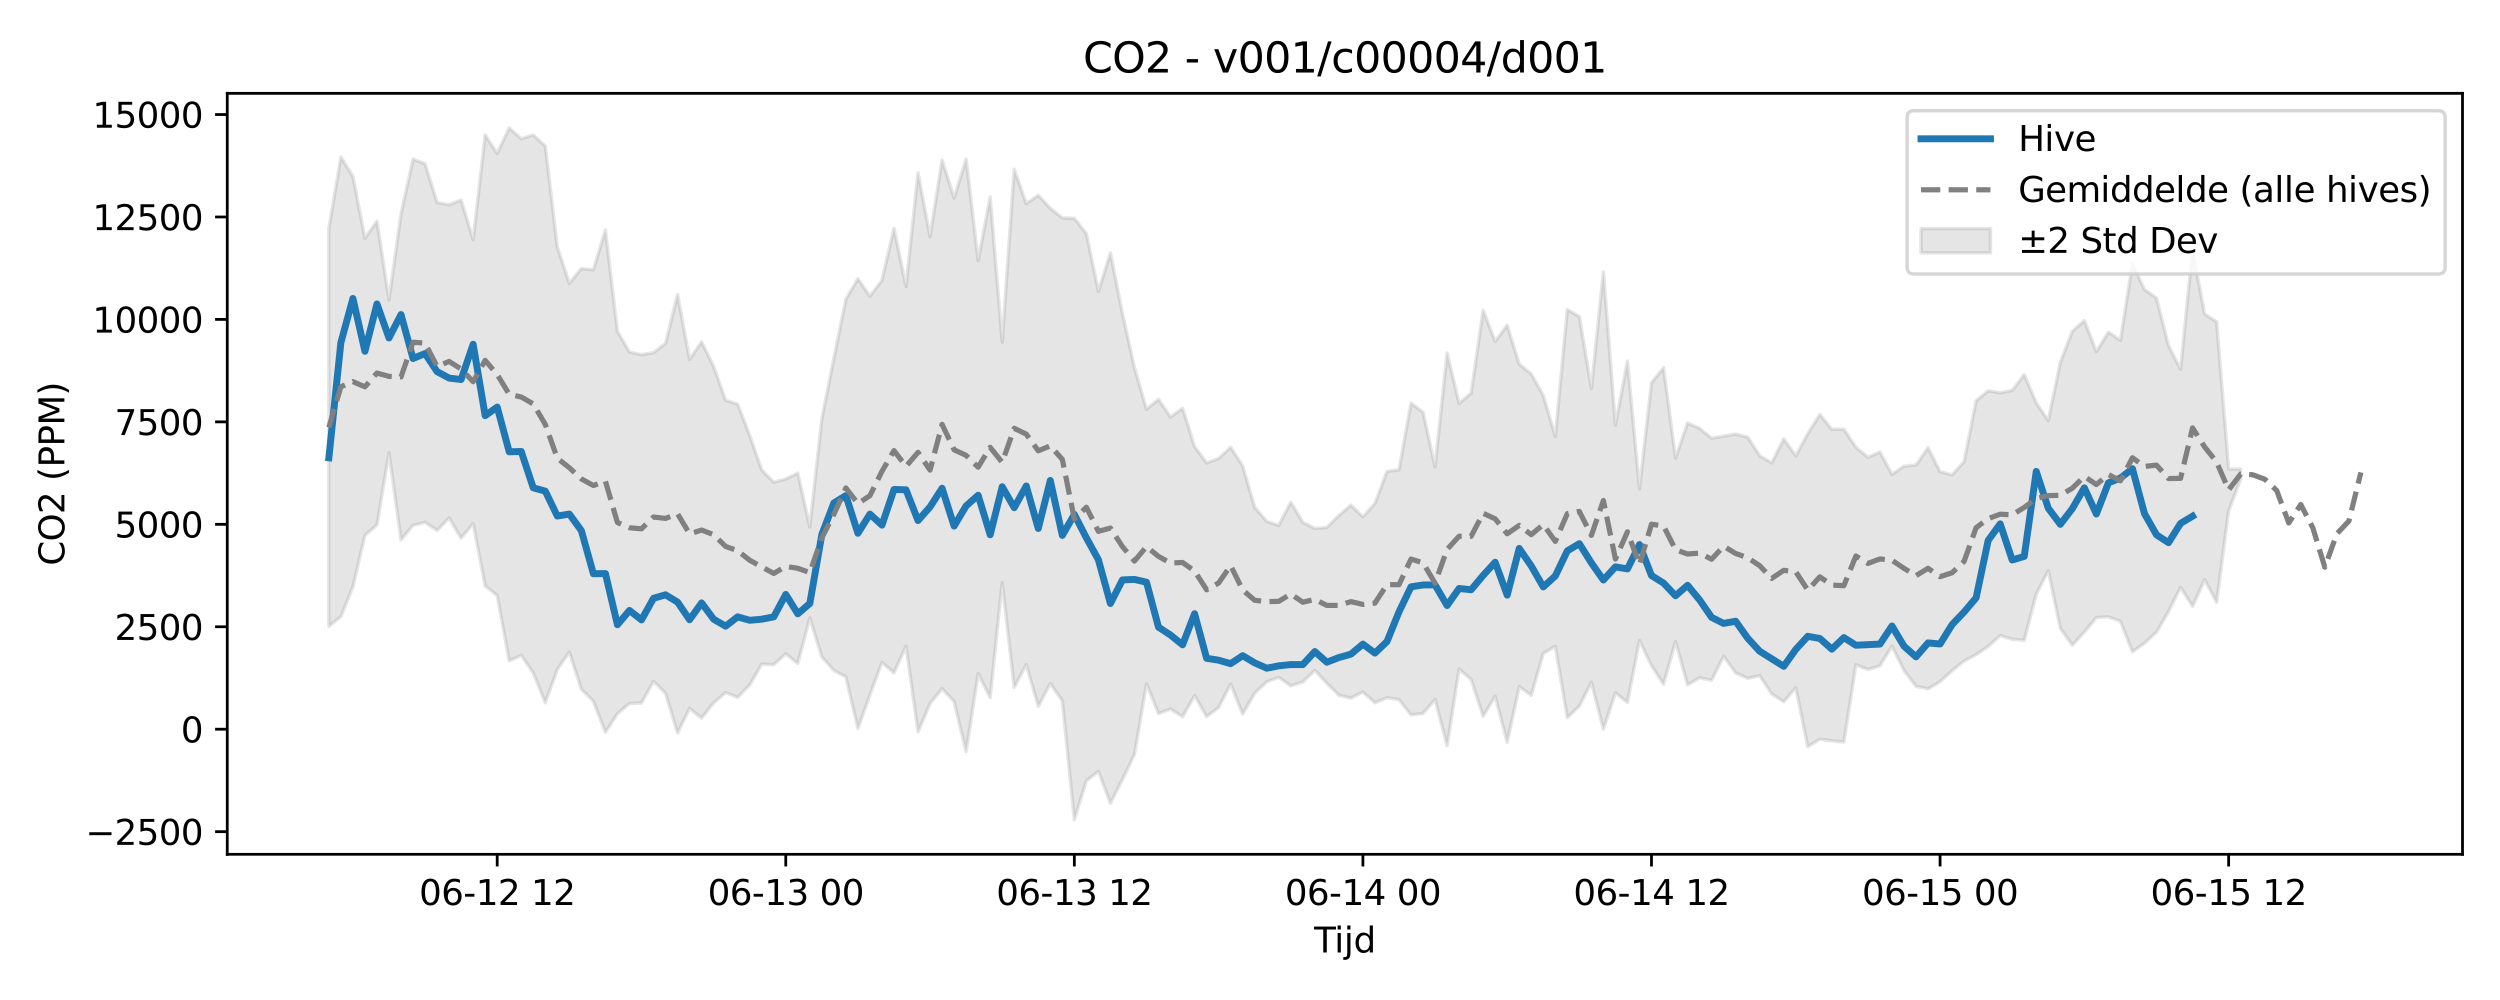 <?xml version="1.0" encoding="utf-8" standalone="no"?>
<!DOCTYPE svg PUBLIC "-//W3C//DTD SVG 1.1//EN"
  "http://www.w3.org/Graphics/SVG/1.1/DTD/svg11.dtd">
<svg xmlns:xlink="http://www.w3.org/1999/xlink" width="720pt" height="288pt" viewBox="0 0 720 288" xmlns="http://www.w3.org/2000/svg" version="1.1">
 <defs>
  <style type="text/css">*{stroke-linejoin: round; stroke-linecap: butt}</style>
 </defs>
 <g id="figure_1">
  <g id="patch_1">
   <path d="M 0 288 
L 720 288 
L 720 0 
L 0 0 
z
" style="fill: #ffffff"/>
  </g>
  <g id="axes_1">
   <g id="patch_2">
    <path d="M 65.45 246.04 
L 709.2 246.04 
L 709.2 26.88 
L 65.45 26.88 
z
" style="fill: #ffffff"/>
   </g>
   <g id="FillBetweenPolyCollection_1">
    <defs>
     <path id="m85497b7d83" d="M 94.711 -222.168 
L 94.711 -107.622 
L 98.174 -110.435 
L 101.637 -118.994 
L 105.1 -133.808 
L 108.563 -136.817 
L 112.026 -157.632 
L 115.489 -132.55 
L 118.952 -136.694 
L 122.414 -137.553 
L 125.877 -135.238 
L 129.34 -138.82 
L 132.803 -133.028 
L 136.266 -137.192 
L 139.729 -119.299 
L 143.192 -116.489 
L 146.655 -97.7 
L 150.117 -99.287 
L 153.58 -94.198 
L 157.043 -85.621 
L 160.506 -95.192 
L 163.969 -100.205 
L 167.432 -89.497 
L 170.895 -86.041 
L 174.358 -77.107 
L 177.821 -82.441 
L 181.283 -85.382 
L 184.746 -85.54 
L 188.209 -91.771 
L 191.672 -88.325 
L 195.135 -76.904 
L 198.598 -83.955 
L 202.061 -81.178 
L 205.524 -85.555 
L 208.987 -88.542 
L 212.449 -87.168 
L 215.912 -90.711 
L 219.375 -96.746 
L 222.838 -96.568 
L 226.301 -99.693 
L 229.764 -96.906 
L 233.227 -110.038 
L 236.69 -98.793 
L 240.152 -94.911 
L 243.615 -93.069 
L 247.078 -78.209 
L 250.541 -87.844 
L 254.004 -97.221 
L 257.467 -94.221 
L 260.93 -101.91 
L 264.393 -77.216 
L 267.856 -85.367 
L 271.318 -89.656 
L 274.781 -85.943 
L 278.244 -71.526 
L 281.707 -93.987 
L 285.17 -87.087 
L 288.633 -120.182 
L 292.096 -90.042 
L 295.559 -96.577 
L 299.021 -84.585 
L 302.484 -91.16 
L 305.947 -86.165 
L 309.41 -51.922 
L 312.873 -63.125 
L 316.336 -65.848 
L 319.799 -56.681 
L 323.262 -63.473 
L 326.725 -70.712 
L 330.187 -91.049 
L 333.65 -82.514 
L 337.113 -83.805 
L 340.576 -81.574 
L 344.039 -87.678 
L 347.502 -81.628 
L 350.965 -84.256 
L 354.428 -91.011 
L 357.89 -82.368 
L 361.353 -88.343 
L 364.816 -91.637 
L 368.279 -92.944 
L 371.742 -90.467 
L 375.205 -91.587 
L 378.668 -94.946 
L 382.131 -91.196 
L 385.594 -87.761 
L 389.056 -86.959 
L 392.519 -88.675 
L 395.982 -85.613 
L 399.445 -87.057 
L 402.908 -86.49 
L 406.371 -82.114 
L 409.834 -82.488 
L 413.297 -86.583 
L 416.76 -73.24 
L 420.222 -95.32 
L 423.685 -92.28 
L 427.148 -81.735 
L 430.611 -87.467 
L 434.074 -74.215 
L 437.537 -90.254 
L 441 -87.758 
L 444.463 -99.792 
L 447.925 -101.882 
L 451.388 -81.313 
L 454.851 -84.62 
L 458.314 -91.501 
L 461.777 -77.998 
L 465.24 -88.45 
L 468.703 -85.701 
L 472.166 -103.531 
L 475.629 -96.308 
L 479.091 -90.928 
L 482.554 -103.282 
L 486.017 -90.738 
L 489.48 -92.78 
L 492.943 -92.088 
L 496.406 -98.985 
L 499.869 -94.202 
L 503.332 -92.642 
L 506.794 -93.384 
L 510.257 -88.15 
L 513.72 -85.903 
L 517.183 -89.92 
L 520.646 -72.979 
L 524.109 -75.088 
L 527.572 -74.655 
L 531.035 -74.28 
L 534.498 -96.551 
L 537.96 -95.176 
L 541.423 -96.239 
L 544.886 -101.901 
L 548.349 -94.901 
L 551.812 -90.363 
L 555.275 -89.601 
L 558.738 -91.671 
L 562.201 -94.843 
L 565.663 -97.62 
L 569.126 -99.475 
L 572.589 -101.837 
L 576.052 -104.947 
L 579.515 -103.901 
L 582.978 -103.607 
L 586.441 -116.885 
L 589.904 -123.626 
L 593.367 -107.074 
L 596.829 -102.211 
L 600.292 -105.959 
L 603.755 -110.147 
L 607.218 -110.343 
L 610.681 -109.062 
L 614.144 -100.289 
L 617.607 -102.741 
L 621.07 -105.937 
L 624.533 -111.891 
L 627.995 -118.835 
L 631.458 -113.395 
L 634.921 -121.04 
L 638.384 -114.57 
L 641.847 -140.865 
L 645.31 -150.02 
L 645.31 -152.908 
L 645.31 -152.908 
L 641.847 -152.961 
L 638.384 -195.319 
L 634.921 -197.558 
L 631.458 -216.132 
L 627.995 -181.621 
L 624.533 -188.473 
L 621.07 -202.164 
L 617.607 -204.583 
L 614.144 -212.038 
L 610.681 -189.977 
L 607.218 -192.35 
L 603.755 -186.755 
L 600.292 -195.658 
L 596.829 -192.575 
L 593.367 -183.622 
L 589.904 -166.882 
L 586.441 -171.96 
L 582.978 -180.093 
L 579.515 -175.58 
L 576.052 -174.858 
L 572.589 -175.455 
L 569.126 -172.582 
L 565.663 -155.055 
L 562.201 -151.226 
L 558.738 -152.168 
L 555.275 -159.044 
L 551.812 -154.076 
L 548.349 -153.738 
L 544.886 -151.383 
L 541.423 -157.81 
L 537.96 -156.295 
L 534.498 -159.198 
L 531.035 -164.372 
L 527.572 -164.333 
L 524.109 -168.646 
L 520.646 -163.097 
L 517.183 -156.721 
L 513.72 -161.585 
L 510.257 -154.687 
L 506.794 -156.762 
L 503.332 -162.093 
L 499.869 -162.99 
L 496.406 -162.393 
L 492.943 -161.79 
L 489.48 -164.621 
L 486.017 -166.153 
L 482.554 -156.069 
L 479.091 -182.107 
L 475.629 -177.763 
L 472.166 -147.18 
L 468.703 -183.994 
L 465.24 -165.552 
L 461.777 -209.709 
L 458.314 -176.101 
L 454.851 -196.814 
L 451.388 -198.834 
L 447.925 -162.287 
L 444.463 -174.099 
L 441 -180.286 
L 437.537 -183.111 
L 434.074 -194.326 
L 430.611 -189.674 
L 427.148 -198.618 
L 423.685 -174.812 
L 420.222 -171.81 
L 416.76 -186.325 
L 413.297 -153.523 
L 409.834 -169.29 
L 406.371 -171.878 
L 402.908 -152.698 
L 399.445 -152.231 
L 395.982 -143.007 
L 392.519 -139.181 
L 389.056 -142.512 
L 385.594 -139.533 
L 382.131 -136.073 
L 378.668 -135.8 
L 375.205 -137.552 
L 371.742 -143.38 
L 368.279 -136.691 
L 364.816 -137.823 
L 361.353 -141.905 
L 357.89 -153.805 
L 354.428 -159.216 
L 350.965 -155.945 
L 347.502 -154.671 
L 344.039 -159.407 
L 340.576 -170.432 
L 337.113 -167.885 
L 333.65 -172.995 
L 330.187 -170.107 
L 326.725 -182.118 
L 323.262 -197.684 
L 319.799 -215.15 
L 316.336 -204.101 
L 312.873 -220.721 
L 309.41 -225.119 
L 305.947 -225.231 
L 302.484 -228.009 
L 299.021 -231.757 
L 295.559 -229.353 
L 292.096 -239.249 
L 288.633 -189.477 
L 285.17 -231.261 
L 281.707 -212.911 
L 278.244 -242.173 
L 274.781 -230.971 
L 271.318 -241.904 
L 267.856 -219.856 
L 264.393 -238.225 
L 260.93 -205.472 
L 257.467 -222.227 
L 254.004 -207.29 
L 250.541 -202.684 
L 247.078 -207.713 
L 243.615 -201.859 
L 240.152 -184.801 
L 236.69 -167.421 
L 233.227 -136.174 
L 229.764 -151.75 
L 226.301 -150.062 
L 222.838 -149.135 
L 219.375 -152.659 
L 215.912 -162.582 
L 212.449 -171.614 
L 208.987 -172.709 
L 205.524 -182.485 
L 202.061 -189.516 
L 198.598 -184.512 
L 195.135 -203.175 
L 191.672 -189.068 
L 188.209 -186.433 
L 184.746 -185.868 
L 181.283 -186.627 
L 177.821 -192.59 
L 174.358 -221.747 
L 170.895 -210.304 
L 167.432 -210.661 
L 163.969 -206.384 
L 160.506 -216.863 
L 157.043 -245.919 
L 153.58 -249.127 
L 150.117 -248.044 
L 146.655 -251.158 
L 143.192 -243.806 
L 139.729 -249.128 
L 136.266 -218.937 
L 132.803 -230.405 
L 129.34 -228.992 
L 125.877 -229.681 
L 122.414 -240.823 
L 118.952 -242.176 
L 115.489 -226.336 
L 112.026 -201.58 
L 108.563 -224.292 
L 105.1 -219.381 
L 101.637 -237.193 
L 98.174 -242.77 
L 94.711 -222.168 
z
" style="stroke: #808080; stroke-opacity: 0.2"/>
    </defs>
    <g clip-path="url(#pf240595360)">
     <use xlink:href="#m85497b7d83" x="0" y="288" style="fill: #808080; fill-opacity: 0.2; stroke: #808080; stroke-opacity: 0.2"/>
    </g>
   </g>
   <g id="matplotlib.axis_1">
    <g id="xtick_1">
     <g id="line2d_1">
      <defs>
       <path id="m86cc41e9d7" d="M 0 0 
L 0 3.5 
" style="stroke: #000000; stroke-width: 0.8"/>
      </defs>
      <g>
       <use xlink:href="#m86cc41e9d7" x="143.192" y="246.04" style="stroke: #000000; stroke-width: 0.8"/>
      </g>
     </g>
     <g id="text_1">
      <!-- 06-12 12 -->
      <g transform="translate(120.711 260.638) scale(0.1 -0.1)">
       <defs>
        <path id="DejaVuSans-30" d="M 2034 4250 
Q 1547 4250 1301 3770 
Q 1056 3291 1056 2328 
Q 1056 1369 1301 889 
Q 1547 409 2034 409 
Q 2525 409 2770 889 
Q 3016 1369 3016 2328 
Q 3016 3291 2770 3770 
Q 2525 4250 2034 4250 
z
M 2034 4750 
Q 2819 4750 3233 4129 
Q 3647 3509 3647 2328 
Q 3647 1150 3233 529 
Q 2819 -91 2034 -91 
Q 1250 -91 836 529 
Q 422 1150 422 2328 
Q 422 3509 836 4129 
Q 1250 4750 2034 4750 
z
" transform="scale(0.016)"/>
        <path id="DejaVuSans-36" d="M 2113 2584 
Q 1688 2584 1439 2293 
Q 1191 2003 1191 1497 
Q 1191 994 1439 701 
Q 1688 409 2113 409 
Q 2538 409 2786 701 
Q 3034 994 3034 1497 
Q 3034 2003 2786 2293 
Q 2538 2584 2113 2584 
z
M 3366 4563 
L 3366 3988 
Q 3128 4100 2886 4159 
Q 2644 4219 2406 4219 
Q 1781 4219 1451 3797 
Q 1122 3375 1075 2522 
Q 1259 2794 1537 2939 
Q 1816 3084 2150 3084 
Q 2853 3084 3261 2657 
Q 3669 2231 3669 1497 
Q 3669 778 3244 343 
Q 2819 -91 2113 -91 
Q 1303 -91 875 529 
Q 447 1150 447 2328 
Q 447 3434 972 4092 
Q 1497 4750 2381 4750 
Q 2619 4750 2861 4703 
Q 3103 4656 3366 4563 
z
" transform="scale(0.016)"/>
        <path id="DejaVuSans-2d" d="M 313 2009 
L 1997 2009 
L 1997 1497 
L 313 1497 
L 313 2009 
z
" transform="scale(0.016)"/>
        <path id="DejaVuSans-31" d="M 794 531 
L 1825 531 
L 1825 4091 
L 703 3866 
L 703 4441 
L 1819 4666 
L 2450 4666 
L 2450 531 
L 3481 531 
L 3481 0 
L 794 0 
L 794 531 
z
" transform="scale(0.016)"/>
        <path id="DejaVuSans-32" d="M 1228 531 
L 3431 531 
L 3431 0 
L 469 0 
L 469 531 
Q 828 903 1448 1529 
Q 2069 2156 2228 2338 
Q 2531 2678 2651 2914 
Q 2772 3150 2772 3378 
Q 2772 3750 2511 3984 
Q 2250 4219 1831 4219 
Q 1534 4219 1204 4116 
Q 875 4013 500 3803 
L 500 4441 
Q 881 4594 1212 4672 
Q 1544 4750 1819 4750 
Q 2544 4750 2975 4387 
Q 3406 4025 3406 3419 
Q 3406 3131 3298 2873 
Q 3191 2616 2906 2266 
Q 2828 2175 2409 1742 
Q 1991 1309 1228 531 
z
" transform="scale(0.016)"/>
        <path id="DejaVuSans-20" transform="scale(0.016)"/>
       </defs>
       <use xlink:href="#DejaVuSans-30"/>
       <use xlink:href="#DejaVuSans-36" transform="translate(63.623 0)"/>
       <use xlink:href="#DejaVuSans-2d" transform="translate(127.246 0)"/>
       <use xlink:href="#DejaVuSans-31" transform="translate(163.33 0)"/>
       <use xlink:href="#DejaVuSans-32" transform="translate(226.953 0)"/>
       <use xlink:href="#DejaVuSans-20" transform="translate(290.576 0)"/>
       <use xlink:href="#DejaVuSans-31" transform="translate(322.363 0)"/>
       <use xlink:href="#DejaVuSans-32" transform="translate(385.986 0)"/>
      </g>
     </g>
    </g>
    <g id="xtick_2">
     <g id="line2d_2">
      <g>
       <use xlink:href="#m86cc41e9d7" x="226.301" y="246.04" style="stroke: #000000; stroke-width: 0.8"/>
      </g>
     </g>
     <g id="text_2">
      <!-- 06-13 00 -->
      <g transform="translate(203.82 260.638) scale(0.1 -0.1)">
       <defs>
        <path id="DejaVuSans-33" d="M 2597 2516 
Q 3050 2419 3304 2112 
Q 3559 1806 3559 1356 
Q 3559 666 3084 287 
Q 2609 -91 1734 -91 
Q 1441 -91 1130 -33 
Q 819 25 488 141 
L 488 750 
Q 750 597 1062 519 
Q 1375 441 1716 441 
Q 2309 441 2620 675 
Q 2931 909 2931 1356 
Q 2931 1769 2642 2001 
Q 2353 2234 1838 2234 
L 1294 2234 
L 1294 2753 
L 1863 2753 
Q 2328 2753 2575 2939 
Q 2822 3125 2822 3475 
Q 2822 3834 2567 4026 
Q 2313 4219 1838 4219 
Q 1578 4219 1281 4162 
Q 984 4106 628 3988 
L 628 4550 
Q 988 4650 1302 4700 
Q 1616 4750 1894 4750 
Q 2613 4750 3031 4423 
Q 3450 4097 3450 3541 
Q 3450 3153 3228 2886 
Q 3006 2619 2597 2516 
z
" transform="scale(0.016)"/>
       </defs>
       <use xlink:href="#DejaVuSans-30"/>
       <use xlink:href="#DejaVuSans-36" transform="translate(63.623 0)"/>
       <use xlink:href="#DejaVuSans-2d" transform="translate(127.246 0)"/>
       <use xlink:href="#DejaVuSans-31" transform="translate(163.33 0)"/>
       <use xlink:href="#DejaVuSans-33" transform="translate(226.953 0)"/>
       <use xlink:href="#DejaVuSans-20" transform="translate(290.576 0)"/>
       <use xlink:href="#DejaVuSans-30" transform="translate(322.363 0)"/>
       <use xlink:href="#DejaVuSans-30" transform="translate(385.986 0)"/>
      </g>
     </g>
    </g>
    <g id="xtick_3">
     <g id="line2d_3">
      <g>
       <use xlink:href="#m86cc41e9d7" x="309.41" y="246.04" style="stroke: #000000; stroke-width: 0.8"/>
      </g>
     </g>
     <g id="text_3">
      <!-- 06-13 12 -->
      <g transform="translate(286.93 260.638) scale(0.1 -0.1)">
       <use xlink:href="#DejaVuSans-30"/>
       <use xlink:href="#DejaVuSans-36" transform="translate(63.623 0)"/>
       <use xlink:href="#DejaVuSans-2d" transform="translate(127.246 0)"/>
       <use xlink:href="#DejaVuSans-31" transform="translate(163.33 0)"/>
       <use xlink:href="#DejaVuSans-33" transform="translate(226.953 0)"/>
       <use xlink:href="#DejaVuSans-20" transform="translate(290.576 0)"/>
       <use xlink:href="#DejaVuSans-31" transform="translate(322.363 0)"/>
       <use xlink:href="#DejaVuSans-32" transform="translate(385.986 0)"/>
      </g>
     </g>
    </g>
    <g id="xtick_4">
     <g id="line2d_4">
      <g>
       <use xlink:href="#m86cc41e9d7" x="392.519" y="246.04" style="stroke: #000000; stroke-width: 0.8"/>
      </g>
     </g>
     <g id="text_4">
      <!-- 06-14 00 -->
      <g transform="translate(370.039 260.638) scale(0.1 -0.1)">
       <defs>
        <path id="DejaVuSans-34" d="M 2419 4116 
L 825 1625 
L 2419 1625 
L 2419 4116 
z
M 2253 4666 
L 3047 4666 
L 3047 1625 
L 3713 1625 
L 3713 1100 
L 3047 1100 
L 3047 0 
L 2419 0 
L 2419 1100 
L 313 1100 
L 313 1709 
L 2253 4666 
z
" transform="scale(0.016)"/>
       </defs>
       <use xlink:href="#DejaVuSans-30"/>
       <use xlink:href="#DejaVuSans-36" transform="translate(63.623 0)"/>
       <use xlink:href="#DejaVuSans-2d" transform="translate(127.246 0)"/>
       <use xlink:href="#DejaVuSans-31" transform="translate(163.33 0)"/>
       <use xlink:href="#DejaVuSans-34" transform="translate(226.953 0)"/>
       <use xlink:href="#DejaVuSans-20" transform="translate(290.576 0)"/>
       <use xlink:href="#DejaVuSans-30" transform="translate(322.363 0)"/>
       <use xlink:href="#DejaVuSans-30" transform="translate(385.986 0)"/>
      </g>
     </g>
    </g>
    <g id="xtick_5">
     <g id="line2d_5">
      <g>
       <use xlink:href="#m86cc41e9d7" x="475.629" y="246.04" style="stroke: #000000; stroke-width: 0.8"/>
      </g>
     </g>
     <g id="text_5">
      <!-- 06-14 12 -->
      <g transform="translate(453.148 260.638) scale(0.1 -0.1)">
       <use xlink:href="#DejaVuSans-30"/>
       <use xlink:href="#DejaVuSans-36" transform="translate(63.623 0)"/>
       <use xlink:href="#DejaVuSans-2d" transform="translate(127.246 0)"/>
       <use xlink:href="#DejaVuSans-31" transform="translate(163.33 0)"/>
       <use xlink:href="#DejaVuSans-34" transform="translate(226.953 0)"/>
       <use xlink:href="#DejaVuSans-20" transform="translate(290.576 0)"/>
       <use xlink:href="#DejaVuSans-31" transform="translate(322.363 0)"/>
       <use xlink:href="#DejaVuSans-32" transform="translate(385.986 0)"/>
      </g>
     </g>
    </g>
    <g id="xtick_6">
     <g id="line2d_6">
      <g>
       <use xlink:href="#m86cc41e9d7" x="558.738" y="246.04" style="stroke: #000000; stroke-width: 0.8"/>
      </g>
     </g>
     <g id="text_6">
      <!-- 06-15 00 -->
      <g transform="translate(536.257 260.638) scale(0.1 -0.1)">
       <defs>
        <path id="DejaVuSans-35" d="M 691 4666 
L 3169 4666 
L 3169 4134 
L 1269 4134 
L 1269 2991 
Q 1406 3038 1543 3061 
Q 1681 3084 1819 3084 
Q 2600 3084 3056 2656 
Q 3513 2228 3513 1497 
Q 3513 744 3044 326 
Q 2575 -91 1722 -91 
Q 1428 -91 1123 -41 
Q 819 9 494 109 
L 494 744 
Q 775 591 1075 516 
Q 1375 441 1709 441 
Q 2250 441 2565 725 
Q 2881 1009 2881 1497 
Q 2881 1984 2565 2268 
Q 2250 2553 1709 2553 
Q 1456 2553 1204 2497 
Q 953 2441 691 2322 
L 691 4666 
z
" transform="scale(0.016)"/>
       </defs>
       <use xlink:href="#DejaVuSans-30"/>
       <use xlink:href="#DejaVuSans-36" transform="translate(63.623 0)"/>
       <use xlink:href="#DejaVuSans-2d" transform="translate(127.246 0)"/>
       <use xlink:href="#DejaVuSans-31" transform="translate(163.33 0)"/>
       <use xlink:href="#DejaVuSans-35" transform="translate(226.953 0)"/>
       <use xlink:href="#DejaVuSans-20" transform="translate(290.576 0)"/>
       <use xlink:href="#DejaVuSans-30" transform="translate(322.363 0)"/>
       <use xlink:href="#DejaVuSans-30" transform="translate(385.986 0)"/>
      </g>
     </g>
    </g>
    <g id="xtick_7">
     <g id="line2d_7">
      <g>
       <use xlink:href="#m86cc41e9d7" x="641.847" y="246.04" style="stroke: #000000; stroke-width: 0.8"/>
      </g>
     </g>
     <g id="text_7">
      <!-- 06-15 12 -->
      <g transform="translate(619.366 260.638) scale(0.1 -0.1)">
       <use xlink:href="#DejaVuSans-30"/>
       <use xlink:href="#DejaVuSans-36" transform="translate(63.623 0)"/>
       <use xlink:href="#DejaVuSans-2d" transform="translate(127.246 0)"/>
       <use xlink:href="#DejaVuSans-31" transform="translate(163.33 0)"/>
       <use xlink:href="#DejaVuSans-35" transform="translate(226.953 0)"/>
       <use xlink:href="#DejaVuSans-20" transform="translate(290.576 0)"/>
       <use xlink:href="#DejaVuSans-31" transform="translate(322.363 0)"/>
       <use xlink:href="#DejaVuSans-32" transform="translate(385.986 0)"/>
      </g>
     </g>
    </g>
    <g id="text_8">
     <!-- Tijd -->
     <g transform="translate(378.475 274.317) scale(0.1 -0.1)">
      <defs>
       <path id="DejaVuSans-54" d="M -19 4666 
L 3928 4666 
L 3928 4134 
L 2272 4134 
L 2272 0 
L 1638 0 
L 1638 4134 
L -19 4134 
L -19 4666 
z
" transform="scale(0.016)"/>
       <path id="DejaVuSans-69" d="M 603 3500 
L 1178 3500 
L 1178 0 
L 603 0 
L 603 3500 
z
M 603 4863 
L 1178 4863 
L 1178 4134 
L 603 4134 
L 603 4863 
z
" transform="scale(0.016)"/>
       <path id="DejaVuSans-6a" d="M 603 3500 
L 1178 3500 
L 1178 -63 
Q 1178 -731 923 -1031 
Q 669 -1331 103 -1331 
L -116 -1331 
L -116 -844 
L 38 -844 
Q 366 -844 484 -692 
Q 603 -541 603 -63 
L 603 3500 
z
M 603 4863 
L 1178 4863 
L 1178 4134 
L 603 4134 
L 603 4863 
z
" transform="scale(0.016)"/>
       <path id="DejaVuSans-64" d="M 2906 2969 
L 2906 4863 
L 3481 4863 
L 3481 0 
L 2906 0 
L 2906 525 
Q 2725 213 2448 61 
Q 2172 -91 1784 -91 
Q 1150 -91 751 415 
Q 353 922 353 1747 
Q 353 2572 751 3078 
Q 1150 3584 1784 3584 
Q 2172 3584 2448 3432 
Q 2725 3281 2906 2969 
z
M 947 1747 
Q 947 1113 1208 752 
Q 1469 391 1925 391 
Q 2381 391 2643 752 
Q 2906 1113 2906 1747 
Q 2906 2381 2643 2742 
Q 2381 3103 1925 3103 
Q 1469 3103 1208 2742 
Q 947 2381 947 1747 
z
" transform="scale(0.016)"/>
      </defs>
      <use xlink:href="#DejaVuSans-54"/>
      <use xlink:href="#DejaVuSans-69" transform="translate(57.959 0)"/>
      <use xlink:href="#DejaVuSans-6a" transform="translate(85.742 0)"/>
      <use xlink:href="#DejaVuSans-64" transform="translate(113.525 0)"/>
     </g>
    </g>
   </g>
   <g id="matplotlib.axis_2">
    <g id="ytick_1">
     <g id="line2d_8">
      <defs>
       <path id="m80db42308f" d="M 0 0 
L -3.5 0 
" style="stroke: #000000; stroke-width: 0.8"/>
      </defs>
      <g>
       <use xlink:href="#m80db42308f" x="65.45" y="239.52" style="stroke: #000000; stroke-width: 0.8"/>
      </g>
     </g>
     <g id="text_9">
      <!-- −2500 -->
      <g transform="translate(24.62 243.319) scale(0.1 -0.1)">
       <defs>
        <path id="DejaVuSans-2212" d="M 678 2272 
L 4684 2272 
L 4684 1741 
L 678 1741 
L 678 2272 
z
" transform="scale(0.016)"/>
       </defs>
       <use xlink:href="#DejaVuSans-2212"/>
       <use xlink:href="#DejaVuSans-32" transform="translate(83.789 0)"/>
       <use xlink:href="#DejaVuSans-35" transform="translate(147.412 0)"/>
       <use xlink:href="#DejaVuSans-30" transform="translate(211.035 0)"/>
       <use xlink:href="#DejaVuSans-30" transform="translate(274.658 0)"/>
      </g>
     </g>
    </g>
    <g id="ytick_2">
     <g id="line2d_9">
      <g>
       <use xlink:href="#m80db42308f" x="65.45" y="210.014" style="stroke: #000000; stroke-width: 0.8"/>
      </g>
     </g>
     <g id="text_10">
      <!-- 0 -->
      <g transform="translate(52.087 213.813) scale(0.1 -0.1)">
       <use xlink:href="#DejaVuSans-30"/>
      </g>
     </g>
    </g>
    <g id="ytick_3">
     <g id="line2d_10">
      <g>
       <use xlink:href="#m80db42308f" x="65.45" y="180.508" style="stroke: #000000; stroke-width: 0.8"/>
      </g>
     </g>
     <g id="text_11">
      <!-- 2500 -->
      <g transform="translate(33 184.308) scale(0.1 -0.1)">
       <use xlink:href="#DejaVuSans-32"/>
       <use xlink:href="#DejaVuSans-35" transform="translate(63.623 0)"/>
       <use xlink:href="#DejaVuSans-30" transform="translate(127.246 0)"/>
       <use xlink:href="#DejaVuSans-30" transform="translate(190.869 0)"/>
      </g>
     </g>
    </g>
    <g id="ytick_4">
     <g id="line2d_11">
      <g>
       <use xlink:href="#m80db42308f" x="65.45" y="151.003" style="stroke: #000000; stroke-width: 0.8"/>
      </g>
     </g>
     <g id="text_12">
      <!-- 5000 -->
      <g transform="translate(33 154.802) scale(0.1 -0.1)">
       <use xlink:href="#DejaVuSans-35"/>
       <use xlink:href="#DejaVuSans-30" transform="translate(63.623 0)"/>
       <use xlink:href="#DejaVuSans-30" transform="translate(127.246 0)"/>
       <use xlink:href="#DejaVuSans-30" transform="translate(190.869 0)"/>
      </g>
     </g>
    </g>
    <g id="ytick_5">
     <g id="line2d_12">
      <g>
       <use xlink:href="#m80db42308f" x="65.45" y="121.497" style="stroke: #000000; stroke-width: 0.8"/>
      </g>
     </g>
     <g id="text_13">
      <!-- 7500 -->
      <g transform="translate(33 125.296) scale(0.1 -0.1)">
       <defs>
        <path id="DejaVuSans-37" d="M 525 4666 
L 3525 4666 
L 3525 4397 
L 1831 0 
L 1172 0 
L 2766 4134 
L 525 4134 
L 525 4666 
z
" transform="scale(0.016)"/>
       </defs>
       <use xlink:href="#DejaVuSans-37"/>
       <use xlink:href="#DejaVuSans-35" transform="translate(63.623 0)"/>
       <use xlink:href="#DejaVuSans-30" transform="translate(127.246 0)"/>
       <use xlink:href="#DejaVuSans-30" transform="translate(190.869 0)"/>
      </g>
     </g>
    </g>
    <g id="ytick_6">
     <g id="line2d_13">
      <g>
       <use xlink:href="#m80db42308f" x="65.45" y="91.992" style="stroke: #000000; stroke-width: 0.8"/>
      </g>
     </g>
     <g id="text_14">
      <!-- 10000 -->
      <g transform="translate(26.637 95.791) scale(0.1 -0.1)">
       <use xlink:href="#DejaVuSans-31"/>
       <use xlink:href="#DejaVuSans-30" transform="translate(63.623 0)"/>
       <use xlink:href="#DejaVuSans-30" transform="translate(127.246 0)"/>
       <use xlink:href="#DejaVuSans-30" transform="translate(190.869 0)"/>
       <use xlink:href="#DejaVuSans-30" transform="translate(254.492 0)"/>
      </g>
     </g>
    </g>
    <g id="ytick_7">
     <g id="line2d_14">
      <g>
       <use xlink:href="#m80db42308f" x="65.45" y="62.486" style="stroke: #000000; stroke-width: 0.8"/>
      </g>
     </g>
     <g id="text_15">
      <!-- 12500 -->
      <g transform="translate(26.637 66.285) scale(0.1 -0.1)">
       <use xlink:href="#DejaVuSans-31"/>
       <use xlink:href="#DejaVuSans-32" transform="translate(63.623 0)"/>
       <use xlink:href="#DejaVuSans-35" transform="translate(127.246 0)"/>
       <use xlink:href="#DejaVuSans-30" transform="translate(190.869 0)"/>
       <use xlink:href="#DejaVuSans-30" transform="translate(254.492 0)"/>
      </g>
     </g>
    </g>
    <g id="ytick_8">
     <g id="line2d_15">
      <g>
       <use xlink:href="#m80db42308f" x="65.45" y="32.98" style="stroke: #000000; stroke-width: 0.8"/>
      </g>
     </g>
     <g id="text_16">
      <!-- 15000 -->
      <g transform="translate(26.637 36.779) scale(0.1 -0.1)">
       <use xlink:href="#DejaVuSans-31"/>
       <use xlink:href="#DejaVuSans-35" transform="translate(63.623 0)"/>
       <use xlink:href="#DejaVuSans-30" transform="translate(127.246 0)"/>
       <use xlink:href="#DejaVuSans-30" transform="translate(190.869 0)"/>
       <use xlink:href="#DejaVuSans-30" transform="translate(254.492 0)"/>
      </g>
     </g>
    </g>
    <g id="text_17">
     <!-- CO2 (PPM) -->
     <g transform="translate(18.541 162.903) rotate(-90) scale(0.1 -0.1)">
      <defs>
       <path id="DejaVuSans-43" d="M 4122 4306 
L 4122 3641 
Q 3803 3938 3442 4084 
Q 3081 4231 2675 4231 
Q 1875 4231 1450 3742 
Q 1025 3253 1025 2328 
Q 1025 1406 1450 917 
Q 1875 428 2675 428 
Q 3081 428 3442 575 
Q 3803 722 4122 1019 
L 4122 359 
Q 3791 134 3420 21 
Q 3050 -91 2638 -91 
Q 1578 -91 968 557 
Q 359 1206 359 2328 
Q 359 3453 968 4101 
Q 1578 4750 2638 4750 
Q 3056 4750 3426 4639 
Q 3797 4528 4122 4306 
z
" transform="scale(0.016)"/>
       <path id="DejaVuSans-4f" d="M 2522 4238 
Q 1834 4238 1429 3725 
Q 1025 3213 1025 2328 
Q 1025 1447 1429 934 
Q 1834 422 2522 422 
Q 3209 422 3611 934 
Q 4013 1447 4013 2328 
Q 4013 3213 3611 3725 
Q 3209 4238 2522 4238 
z
M 2522 4750 
Q 3503 4750 4090 4092 
Q 4678 3434 4678 2328 
Q 4678 1225 4090 567 
Q 3503 -91 2522 -91 
Q 1538 -91 948 565 
Q 359 1222 359 2328 
Q 359 3434 948 4092 
Q 1538 4750 2522 4750 
z
" transform="scale(0.016)"/>
       <path id="DejaVuSans-28" d="M 1984 4856 
Q 1566 4138 1362 3434 
Q 1159 2731 1159 2009 
Q 1159 1288 1364 580 
Q 1569 -128 1984 -844 
L 1484 -844 
Q 1016 -109 783 600 
Q 550 1309 550 2009 
Q 550 2706 781 3412 
Q 1013 4119 1484 4856 
L 1984 4856 
z
" transform="scale(0.016)"/>
       <path id="DejaVuSans-50" d="M 1259 4147 
L 1259 2394 
L 2053 2394 
Q 2494 2394 2734 2622 
Q 2975 2850 2975 3272 
Q 2975 3691 2734 3919 
Q 2494 4147 2053 4147 
L 1259 4147 
z
M 628 4666 
L 2053 4666 
Q 2838 4666 3239 4311 
Q 3641 3956 3641 3272 
Q 3641 2581 3239 2228 
Q 2838 1875 2053 1875 
L 1259 1875 
L 1259 0 
L 628 0 
L 628 4666 
z
" transform="scale(0.016)"/>
       <path id="DejaVuSans-4d" d="M 628 4666 
L 1569 4666 
L 2759 1491 
L 3956 4666 
L 4897 4666 
L 4897 0 
L 4281 0 
L 4281 4097 
L 3078 897 
L 2444 897 
L 1241 4097 
L 1241 0 
L 628 0 
L 628 4666 
z
" transform="scale(0.016)"/>
       <path id="DejaVuSans-29" d="M 513 4856 
L 1013 4856 
Q 1481 4119 1714 3412 
Q 1947 2706 1947 2009 
Q 1947 1309 1714 600 
Q 1481 -109 1013 -844 
L 513 -844 
Q 928 -128 1133 580 
Q 1338 1288 1338 2009 
Q 1338 2731 1133 3434 
Q 928 4138 513 4856 
z
" transform="scale(0.016)"/>
      </defs>
      <use xlink:href="#DejaVuSans-43"/>
      <use xlink:href="#DejaVuSans-4f" transform="translate(69.824 0)"/>
      <use xlink:href="#DejaVuSans-32" transform="translate(148.535 0)"/>
      <use xlink:href="#DejaVuSans-20" transform="translate(212.158 0)"/>
      <use xlink:href="#DejaVuSans-28" transform="translate(243.945 0)"/>
      <use xlink:href="#DejaVuSans-50" transform="translate(282.959 0)"/>
      <use xlink:href="#DejaVuSans-50" transform="translate(343.262 0)"/>
      <use xlink:href="#DejaVuSans-4d" transform="translate(403.564 0)"/>
      <use xlink:href="#DejaVuSans-29" transform="translate(489.844 0)"/>
     </g>
    </g>
   </g>
   <g id="line2d_16">
    <path d="M 94.711 131.848 
L 98.174 98.652 
L 101.637 85.964 
L 105.1 101.162 
L 108.563 87.534 
L 112.026 97.334 
L 115.489 90.591 
L 118.952 103.251 
L 122.414 101.819 
L 125.877 107.024 
L 129.34 108.888 
L 132.803 109.298 
L 136.266 99.148 
L 139.729 119.707 
L 143.192 117.24 
L 146.655 130.117 
L 150.117 130.026 
L 153.58 140.491 
L 157.043 141.447 
L 160.506 148.619 
L 163.969 148.056 
L 167.432 152.812 
L 170.895 165.24 
L 174.358 165.185 
L 177.821 179.926 
L 181.283 175.803 
L 184.746 178.526 
L 188.209 172.302 
L 191.672 171.307 
L 195.135 173.403 
L 198.598 178.478 
L 202.061 173.643 
L 205.524 178.333 
L 208.987 180.339 
L 212.449 177.648 
L 215.912 178.64 
L 219.375 178.329 
L 222.838 177.656 
L 226.301 171.2 
L 229.764 176.779 
L 233.227 173.797 
L 236.69 153.945 
L 240.152 144.854 
L 243.615 142.737 
L 247.078 153.576 
L 250.541 148.064 
L 254.004 151.235 
L 257.467 140.975 
L 260.93 141.069 
L 264.393 149.917 
L 267.856 145.983 
L 271.318 140.613 
L 274.781 151.51 
L 278.244 145.7 
L 281.707 142.635 
L 285.17 154.016 
L 288.633 140.18 
L 292.096 146.203 
L 295.559 139.96 
L 299.021 152.207 
L 302.484 138.382 
L 305.947 154.189 
L 309.41 148.158 
L 312.873 154.901 
L 316.336 161.2 
L 319.799 173.809 
L 323.262 167.015 
L 326.725 166.873 
L 330.187 167.675 
L 333.65 180.626 
L 337.113 182.9 
L 340.576 185.705 
L 344.039 176.747 
L 347.502 189.588 
L 350.965 190.135 
L 354.428 191.134 
L 357.89 188.837 
L 361.353 190.902 
L 364.816 192.441 
L 368.279 191.756 
L 371.742 191.394 
L 375.205 191.41 
L 378.668 187.645 
L 382.131 190.713 
L 385.594 189.372 
L 389.056 188.404 
L 392.519 185.505 
L 395.982 188.089 
L 399.445 184.769 
L 402.908 176.212 
L 406.371 169.009 
L 409.834 168.47 
L 413.297 168.454 
L 416.76 174.387 
L 420.222 169.481 
L 423.685 169.847 
L 427.148 165.708 
L 430.611 161.932 
L 434.074 171.397 
L 437.537 157.95 
L 441 162.986 
L 444.463 169.029 
L 447.925 165.878 
L 451.388 158.643 
L 454.851 156.581 
L 458.314 162.117 
L 461.777 167.042 
L 465.24 163.257 
L 468.703 163.852 
L 472.166 156.841 
L 475.629 165.763 
L 479.091 167.919 
L 482.554 171.578 
L 486.017 168.565 
L 489.48 172.772 
L 492.943 177.81 
L 496.406 179.541 
L 499.869 178.915 
L 503.332 183.801 
L 506.794 187.562 
L 513.72 191.902 
L 517.183 187.031 
L 520.646 183.258 
L 524.109 183.884 
L 527.572 186.96 
L 531.035 183.628 
L 534.498 185.827 
L 541.423 185.497 
L 544.886 180.284 
L 548.349 186.099 
L 551.812 189.167 
L 555.275 185.159 
L 558.738 185.465 
L 562.201 179.883 
L 565.663 176.256 
L 569.126 172.148 
L 572.589 155.649 
L 576.052 150.877 
L 579.515 161.279 
L 582.978 160.24 
L 586.441 135.774 
L 589.904 146.364 
L 593.367 151.003 
L 596.829 146.483 
L 600.292 140.499 
L 603.755 148.033 
L 607.218 139.063 
L 610.681 137.682 
L 614.144 134.991 
L 617.607 147.915 
L 621.07 154.032 
L 624.533 156.286 
L 627.995 150.743 
L 631.458 148.666 
L 631.458 148.666 
" clip-path="url(#pf240595360)" style="fill: none; stroke: #1f77b4; stroke-width: 2; stroke-linecap: square"/>
   </g>
   <g id="line2d_17">
    <path d="M 94.711 123.105 
L 98.174 111.398 
L 101.637 109.907 
L 105.1 111.406 
L 108.563 107.446 
L 112.026 108.394 
L 115.489 108.557 
L 118.952 98.565 
L 122.414 98.812 
L 125.877 105.54 
L 129.34 104.094 
L 132.803 106.283 
L 136.266 109.935 
L 139.729 103.787 
L 143.192 107.853 
L 146.655 113.571 
L 150.117 114.335 
L 153.58 116.337 
L 157.043 122.23 
L 160.506 131.973 
L 163.969 134.705 
L 167.432 137.921 
L 170.895 139.828 
L 174.358 138.573 
L 177.821 150.485 
L 181.283 151.995 
L 184.746 152.296 
L 188.209 148.898 
L 191.672 149.304 
L 195.135 147.96 
L 198.598 153.766 
L 202.061 152.653 
L 205.524 153.98 
L 208.987 157.374 
L 212.449 158.609 
L 215.912 161.353 
L 222.838 165.149 
L 226.301 163.123 
L 229.764 163.672 
L 233.227 164.894 
L 236.69 154.893 
L 240.152 148.144 
L 243.615 140.536 
L 247.078 145.039 
L 250.541 142.736 
L 254.004 135.745 
L 257.467 129.776 
L 260.93 134.309 
L 264.393 130.279 
L 267.856 135.388 
L 271.318 122.22 
L 274.781 129.543 
L 278.244 131.151 
L 281.707 134.551 
L 285.17 128.826 
L 288.633 133.17 
L 292.096 123.355 
L 295.559 125.035 
L 299.021 129.829 
L 302.484 128.415 
L 305.947 132.302 
L 309.41 149.479 
L 312.873 146.077 
L 316.336 153.025 
L 319.799 152.084 
L 323.262 157.421 
L 326.725 161.585 
L 330.187 157.422 
L 333.65 160.246 
L 337.113 162.155 
L 340.576 161.997 
L 344.039 164.458 
L 347.502 169.851 
L 350.965 167.9 
L 354.428 162.887 
L 357.89 169.913 
L 361.353 172.876 
L 364.816 173.27 
L 368.279 173.183 
L 371.742 171.076 
L 375.205 173.43 
L 378.668 172.627 
L 382.131 174.365 
L 385.594 174.353 
L 389.056 173.264 
L 392.519 174.072 
L 395.982 173.69 
L 399.445 168.356 
L 402.908 168.406 
L 406.371 161.004 
L 409.834 162.111 
L 413.297 167.947 
L 416.76 158.217 
L 420.222 154.435 
L 423.685 154.454 
L 427.148 147.823 
L 430.611 149.43 
L 434.074 153.729 
L 437.537 151.318 
L 441 153.978 
L 444.463 151.054 
L 447.925 155.916 
L 451.388 147.926 
L 454.851 147.283 
L 458.314 154.199 
L 461.777 144.146 
L 465.24 160.999 
L 468.703 153.153 
L 472.166 162.645 
L 475.629 150.964 
L 479.091 151.482 
L 482.554 158.324 
L 486.017 159.555 
L 489.48 159.299 
L 492.943 161.061 
L 496.406 157.311 
L 499.869 159.404 
L 503.332 160.632 
L 506.794 162.927 
L 510.257 166.581 
L 513.72 164.256 
L 517.183 164.68 
L 520.646 169.962 
L 524.109 166.133 
L 527.572 168.506 
L 531.035 168.674 
L 534.498 160.125 
L 537.96 162.265 
L 541.423 160.975 
L 544.886 161.358 
L 548.349 163.68 
L 551.812 165.781 
L 555.275 163.678 
L 558.738 166.08 
L 562.201 164.966 
L 565.663 161.663 
L 569.126 151.971 
L 572.589 149.354 
L 576.052 148.097 
L 579.515 148.259 
L 582.978 146.15 
L 586.441 143.578 
L 589.904 142.746 
L 593.367 142.652 
L 596.829 140.607 
L 600.292 137.192 
L 603.755 139.549 
L 607.218 136.653 
L 610.681 138.48 
L 614.144 131.837 
L 617.607 134.338 
L 621.07 133.95 
L 624.533 137.818 
L 627.995 137.772 
L 631.458 123.237 
L 634.921 128.701 
L 638.384 133.055 
L 641.847 141.087 
L 645.31 136.536 
L 648.773 136.728 
L 652.236 138.008 
L 655.698 141.278 
L 659.161 150.602 
L 662.624 145.318 
L 666.087 151.982 
L 669.55 163.36 
L 673.013 153.717 
L 676.476 150.078 
L 679.939 136.049 
L 679.939 136.049 
" clip-path="url(#pf240595360)" style="fill: none; stroke-dasharray: 5.55,2.4; stroke-dashoffset: 0; stroke: #808080; stroke-width: 1.5"/>
   </g>
   <g id="patch_3">
    <path d="M 65.45 246.04 
L 65.45 26.88 
" style="fill: none; stroke: #000000; stroke-width: 0.8; stroke-linejoin: miter; stroke-linecap: square"/>
   </g>
   <g id="patch_4">
    <path d="M 709.2 246.04 
L 709.2 26.88 
" style="fill: none; stroke: #000000; stroke-width: 0.8; stroke-linejoin: miter; stroke-linecap: square"/>
   </g>
   <g id="patch_5">
    <path d="M 65.45 246.04 
L 709.2 246.04 
" style="fill: none; stroke: #000000; stroke-width: 0.8; stroke-linejoin: miter; stroke-linecap: square"/>
   </g>
   <g id="patch_6">
    <path d="M 65.45 26.88 
L 709.2 26.88 
" style="fill: none; stroke: #000000; stroke-width: 0.8; stroke-linejoin: miter; stroke-linecap: square"/>
   </g>
   <g id="text_18">
    <!-- CO2 - v001/c00004/d001 -->
    <g transform="translate(311.922 20.88) scale(0.12 -0.12)">
     <defs>
      <path id="DejaVuSans-76" d="M 191 3500 
L 800 3500 
L 1894 563 
L 2988 3500 
L 3597 3500 
L 2284 0 
L 1503 0 
L 191 3500 
z
" transform="scale(0.016)"/>
      <path id="DejaVuSans-2f" d="M 1625 4666 
L 2156 4666 
L 531 -594 
L 0 -594 
L 1625 4666 
z
" transform="scale(0.016)"/>
      <path id="DejaVuSans-63" d="M 3122 3366 
L 3122 2828 
Q 2878 2963 2633 3030 
Q 2388 3097 2138 3097 
Q 1578 3097 1268 2742 
Q 959 2388 959 1747 
Q 959 1106 1268 751 
Q 1578 397 2138 397 
Q 2388 397 2633 464 
Q 2878 531 3122 666 
L 3122 134 
Q 2881 22 2623 -34 
Q 2366 -91 2075 -91 
Q 1284 -91 818 406 
Q 353 903 353 1747 
Q 353 2603 823 3093 
Q 1294 3584 2113 3584 
Q 2378 3584 2631 3529 
Q 2884 3475 3122 3366 
z
" transform="scale(0.016)"/>
     </defs>
     <use xlink:href="#DejaVuSans-43"/>
     <use xlink:href="#DejaVuSans-4f" transform="translate(69.824 0)"/>
     <use xlink:href="#DejaVuSans-32" transform="translate(148.535 0)"/>
     <use xlink:href="#DejaVuSans-20" transform="translate(212.158 0)"/>
     <use xlink:href="#DejaVuSans-2d" transform="translate(243.945 0)"/>
     <use xlink:href="#DejaVuSans-20" transform="translate(280.029 0)"/>
     <use xlink:href="#DejaVuSans-76" transform="translate(311.816 0)"/>
     <use xlink:href="#DejaVuSans-30" transform="translate(370.996 0)"/>
     <use xlink:href="#DejaVuSans-30" transform="translate(434.619 0)"/>
     <use xlink:href="#DejaVuSans-31" transform="translate(498.242 0)"/>
     <use xlink:href="#DejaVuSans-2f" transform="translate(561.865 0)"/>
     <use xlink:href="#DejaVuSans-63" transform="translate(595.557 0)"/>
     <use xlink:href="#DejaVuSans-30" transform="translate(650.537 0)"/>
     <use xlink:href="#DejaVuSans-30" transform="translate(714.16 0)"/>
     <use xlink:href="#DejaVuSans-30" transform="translate(777.783 0)"/>
     <use xlink:href="#DejaVuSans-30" transform="translate(841.406 0)"/>
     <use xlink:href="#DejaVuSans-34" transform="translate(905.029 0)"/>
     <use xlink:href="#DejaVuSans-2f" transform="translate(968.652 0)"/>
     <use xlink:href="#DejaVuSans-64" transform="translate(1002.344 0)"/>
     <use xlink:href="#DejaVuSans-30" transform="translate(1065.82 0)"/>
     <use xlink:href="#DejaVuSans-30" transform="translate(1129.443 0)"/>
     <use xlink:href="#DejaVuSans-31" transform="translate(1193.066 0)"/>
    </g>
   </g>
   <g id="legend_1">
    <g id="patch_7">
     <path d="M 551.256 78.914 
L 702.2 78.914 
Q 704.2 78.914 704.2 76.914 
L 704.2 33.88 
Q 704.2 31.88 702.2 31.88 
L 551.256 31.88 
Q 549.256 31.88 549.256 33.88 
L 549.256 76.914 
Q 549.256 78.914 551.256 78.914 
z
" style="fill: #ffffff; opacity: 0.8; stroke: #cccccc; stroke-linejoin: miter"/>
    </g>
    <g id="line2d_18">
     <path d="M 553.256 39.978 
L 563.256 39.978 
L 573.256 39.978 
" style="fill: none; stroke: #1f77b4; stroke-width: 2; stroke-linecap: square"/>
    </g>
    <g id="text_19">
     <!-- Hive -->
     <g transform="translate(581.256 43.478) scale(0.1 -0.1)">
      <defs>
       <path id="DejaVuSans-48" d="M 628 4666 
L 1259 4666 
L 1259 2753 
L 3553 2753 
L 3553 4666 
L 4184 4666 
L 4184 0 
L 3553 0 
L 3553 2222 
L 1259 2222 
L 1259 0 
L 628 0 
L 628 4666 
z
" transform="scale(0.016)"/>
       <path id="DejaVuSans-65" d="M 3597 1894 
L 3597 1613 
L 953 1613 
Q 991 1019 1311 708 
Q 1631 397 2203 397 
Q 2534 397 2845 478 
Q 3156 559 3463 722 
L 3463 178 
Q 3153 47 2828 -22 
Q 2503 -91 2169 -91 
Q 1331 -91 842 396 
Q 353 884 353 1716 
Q 353 2575 817 3079 
Q 1281 3584 2069 3584 
Q 2775 3584 3186 3129 
Q 3597 2675 3597 1894 
z
M 3022 2063 
Q 3016 2534 2758 2815 
Q 2500 3097 2075 3097 
Q 1594 3097 1305 2825 
Q 1016 2553 972 2059 
L 3022 2063 
z
" transform="scale(0.016)"/>
      </defs>
      <use xlink:href="#DejaVuSans-48"/>
      <use xlink:href="#DejaVuSans-69" transform="translate(75.195 0)"/>
      <use xlink:href="#DejaVuSans-76" transform="translate(102.979 0)"/>
      <use xlink:href="#DejaVuSans-65" transform="translate(162.158 0)"/>
     </g>
    </g>
    <g id="line2d_19">
     <path d="M 553.256 54.657 
L 563.256 54.657 
L 573.256 54.657 
" style="fill: none; stroke-dasharray: 5.55,2.4; stroke-dashoffset: 0; stroke: #808080; stroke-width: 1.5"/>
    </g>
    <g id="text_20">
     <!-- Gemiddelde (alle hives) -->
     <g transform="translate(581.256 58.157) scale(0.1 -0.1)">
      <defs>
       <path id="DejaVuSans-47" d="M 3809 666 
L 3809 1919 
L 2778 1919 
L 2778 2438 
L 4434 2438 
L 4434 434 
Q 4069 175 3628 42 
Q 3188 -91 2688 -91 
Q 1594 -91 976 548 
Q 359 1188 359 2328 
Q 359 3472 976 4111 
Q 1594 4750 2688 4750 
Q 3144 4750 3555 4637 
Q 3966 4525 4313 4306 
L 4313 3634 
Q 3963 3931 3569 4081 
Q 3175 4231 2741 4231 
Q 1884 4231 1454 3753 
Q 1025 3275 1025 2328 
Q 1025 1384 1454 906 
Q 1884 428 2741 428 
Q 3075 428 3337 486 
Q 3600 544 3809 666 
z
" transform="scale(0.016)"/>
       <path id="DejaVuSans-6d" d="M 3328 2828 
Q 3544 3216 3844 3400 
Q 4144 3584 4550 3584 
Q 5097 3584 5394 3201 
Q 5691 2819 5691 2113 
L 5691 0 
L 5113 0 
L 5113 2094 
Q 5113 2597 4934 2840 
Q 4756 3084 4391 3084 
Q 3944 3084 3684 2787 
Q 3425 2491 3425 1978 
L 3425 0 
L 2847 0 
L 2847 2094 
Q 2847 2600 2669 2842 
Q 2491 3084 2119 3084 
Q 1678 3084 1418 2786 
Q 1159 2488 1159 1978 
L 1159 0 
L 581 0 
L 581 3500 
L 1159 3500 
L 1159 2956 
Q 1356 3278 1631 3431 
Q 1906 3584 2284 3584 
Q 2666 3584 2933 3390 
Q 3200 3197 3328 2828 
z
" transform="scale(0.016)"/>
       <path id="DejaVuSans-6c" d="M 603 4863 
L 1178 4863 
L 1178 0 
L 603 0 
L 603 4863 
z
" transform="scale(0.016)"/>
       <path id="DejaVuSans-61" d="M 2194 1759 
Q 1497 1759 1228 1600 
Q 959 1441 959 1056 
Q 959 750 1161 570 
Q 1363 391 1709 391 
Q 2188 391 2477 730 
Q 2766 1069 2766 1631 
L 2766 1759 
L 2194 1759 
z
M 3341 1997 
L 3341 0 
L 2766 0 
L 2766 531 
Q 2569 213 2275 61 
Q 1981 -91 1556 -91 
Q 1019 -91 701 211 
Q 384 513 384 1019 
Q 384 1609 779 1909 
Q 1175 2209 1959 2209 
L 2766 2209 
L 2766 2266 
Q 2766 2663 2505 2880 
Q 2244 3097 1772 3097 
Q 1472 3097 1187 3025 
Q 903 2953 641 2809 
L 641 3341 
Q 956 3463 1253 3523 
Q 1550 3584 1831 3584 
Q 2591 3584 2966 3190 
Q 3341 2797 3341 1997 
z
" transform="scale(0.016)"/>
       <path id="DejaVuSans-68" d="M 3513 2113 
L 3513 0 
L 2938 0 
L 2938 2094 
Q 2938 2591 2744 2837 
Q 2550 3084 2163 3084 
Q 1697 3084 1428 2787 
Q 1159 2491 1159 1978 
L 1159 0 
L 581 0 
L 581 4863 
L 1159 4863 
L 1159 2956 
Q 1366 3272 1645 3428 
Q 1925 3584 2291 3584 
Q 2894 3584 3203 3211 
Q 3513 2838 3513 2113 
z
" transform="scale(0.016)"/>
       <path id="DejaVuSans-73" d="M 2834 3397 
L 2834 2853 
Q 2591 2978 2328 3040 
Q 2066 3103 1784 3103 
Q 1356 3103 1142 2972 
Q 928 2841 928 2578 
Q 928 2378 1081 2264 
Q 1234 2150 1697 2047 
L 1894 2003 
Q 2506 1872 2764 1633 
Q 3022 1394 3022 966 
Q 3022 478 2636 193 
Q 2250 -91 1575 -91 
Q 1294 -91 989 -36 
Q 684 19 347 128 
L 347 722 
Q 666 556 975 473 
Q 1284 391 1588 391 
Q 1994 391 2212 530 
Q 2431 669 2431 922 
Q 2431 1156 2273 1281 
Q 2116 1406 1581 1522 
L 1381 1569 
Q 847 1681 609 1914 
Q 372 2147 372 2553 
Q 372 3047 722 3315 
Q 1072 3584 1716 3584 
Q 2034 3584 2315 3537 
Q 2597 3491 2834 3397 
z
" transform="scale(0.016)"/>
      </defs>
      <use xlink:href="#DejaVuSans-47"/>
      <use xlink:href="#DejaVuSans-65" transform="translate(77.49 0)"/>
      <use xlink:href="#DejaVuSans-6d" transform="translate(139.014 0)"/>
      <use xlink:href="#DejaVuSans-69" transform="translate(236.426 0)"/>
      <use xlink:href="#DejaVuSans-64" transform="translate(264.209 0)"/>
      <use xlink:href="#DejaVuSans-64" transform="translate(327.686 0)"/>
      <use xlink:href="#DejaVuSans-65" transform="translate(391.162 0)"/>
      <use xlink:href="#DejaVuSans-6c" transform="translate(452.686 0)"/>
      <use xlink:href="#DejaVuSans-64" transform="translate(480.469 0)"/>
      <use xlink:href="#DejaVuSans-65" transform="translate(543.945 0)"/>
      <use xlink:href="#DejaVuSans-20" transform="translate(605.469 0)"/>
      <use xlink:href="#DejaVuSans-28" transform="translate(637.256 0)"/>
      <use xlink:href="#DejaVuSans-61" transform="translate(676.27 0)"/>
      <use xlink:href="#DejaVuSans-6c" transform="translate(737.549 0)"/>
      <use xlink:href="#DejaVuSans-6c" transform="translate(765.332 0)"/>
      <use xlink:href="#DejaVuSans-65" transform="translate(793.115 0)"/>
      <use xlink:href="#DejaVuSans-20" transform="translate(854.639 0)"/>
      <use xlink:href="#DejaVuSans-68" transform="translate(886.426 0)"/>
      <use xlink:href="#DejaVuSans-69" transform="translate(949.805 0)"/>
      <use xlink:href="#DejaVuSans-76" transform="translate(977.588 0)"/>
      <use xlink:href="#DejaVuSans-65" transform="translate(1036.768 0)"/>
      <use xlink:href="#DejaVuSans-73" transform="translate(1098.291 0)"/>
      <use xlink:href="#DejaVuSans-29" transform="translate(1150.391 0)"/>
     </g>
    </g>
    <g id="patch_8">
     <path d="M 553.256 72.835 
L 573.256 72.835 
L 573.256 65.835 
L 553.256 65.835 
z
" style="fill: #808080; fill-opacity: 0.2; stroke: #808080; stroke-opacity: 0.2; stroke-linejoin: miter"/>
    </g>
    <g id="text_21">
     <!-- ±2 Std Dev -->
     <g transform="translate(581.256 72.835) scale(0.1 -0.1)">
      <defs>
       <path id="DejaVuSans-b1" d="M 2944 4013 
L 2944 2803 
L 4684 2803 
L 4684 2272 
L 2944 2272 
L 2944 1063 
L 2419 1063 
L 2419 2272 
L 678 2272 
L 678 2803 
L 2419 2803 
L 2419 4013 
L 2944 4013 
z
M 678 531 
L 4684 531 
L 4684 0 
L 678 0 
L 678 531 
z
" transform="scale(0.016)"/>
       <path id="DejaVuSans-53" d="M 3425 4513 
L 3425 3897 
Q 3066 4069 2747 4153 
Q 2428 4238 2131 4238 
Q 1616 4238 1336 4038 
Q 1056 3838 1056 3469 
Q 1056 3159 1242 3001 
Q 1428 2844 1947 2747 
L 2328 2669 
Q 3034 2534 3370 2195 
Q 3706 1856 3706 1288 
Q 3706 609 3251 259 
Q 2797 -91 1919 -91 
Q 1588 -91 1214 -16 
Q 841 59 441 206 
L 441 856 
Q 825 641 1194 531 
Q 1563 422 1919 422 
Q 2459 422 2753 634 
Q 3047 847 3047 1241 
Q 3047 1584 2836 1778 
Q 2625 1972 2144 2069 
L 1759 2144 
Q 1053 2284 737 2584 
Q 422 2884 422 3419 
Q 422 4038 858 4394 
Q 1294 4750 2059 4750 
Q 2388 4750 2728 4690 
Q 3069 4631 3425 4513 
z
" transform="scale(0.016)"/>
       <path id="DejaVuSans-74" d="M 1172 4494 
L 1172 3500 
L 2356 3500 
L 2356 3053 
L 1172 3053 
L 1172 1153 
Q 1172 725 1289 603 
Q 1406 481 1766 481 
L 2356 481 
L 2356 0 
L 1766 0 
Q 1100 0 847 248 
Q 594 497 594 1153 
L 594 3053 
L 172 3053 
L 172 3500 
L 594 3500 
L 594 4494 
L 1172 4494 
z
" transform="scale(0.016)"/>
       <path id="DejaVuSans-44" d="M 1259 4147 
L 1259 519 
L 2022 519 
Q 2988 519 3436 956 
Q 3884 1394 3884 2338 
Q 3884 3275 3436 3711 
Q 2988 4147 2022 4147 
L 1259 4147 
z
M 628 4666 
L 1925 4666 
Q 3281 4666 3915 4102 
Q 4550 3538 4550 2338 
Q 4550 1131 3912 565 
Q 3275 0 1925 0 
L 628 0 
L 628 4666 
z
" transform="scale(0.016)"/>
      </defs>
      <use xlink:href="#DejaVuSans-b1"/>
      <use xlink:href="#DejaVuSans-32" transform="translate(83.789 0)"/>
      <use xlink:href="#DejaVuSans-20" transform="translate(147.412 0)"/>
      <use xlink:href="#DejaVuSans-53" transform="translate(179.199 0)"/>
      <use xlink:href="#DejaVuSans-74" transform="translate(242.676 0)"/>
      <use xlink:href="#DejaVuSans-64" transform="translate(281.885 0)"/>
      <use xlink:href="#DejaVuSans-20" transform="translate(345.361 0)"/>
      <use xlink:href="#DejaVuSans-44" transform="translate(377.148 0)"/>
      <use xlink:href="#DejaVuSans-65" transform="translate(454.15 0)"/>
      <use xlink:href="#DejaVuSans-76" transform="translate(515.674 0)"/>
     </g>
    </g>
   </g>
  </g>
 </g>
 <defs>
  <clipPath id="pf240595360">
   <rect x="65.45" y="26.88" width="643.75" height="219.16"/>
  </clipPath>
 </defs>
</svg>

